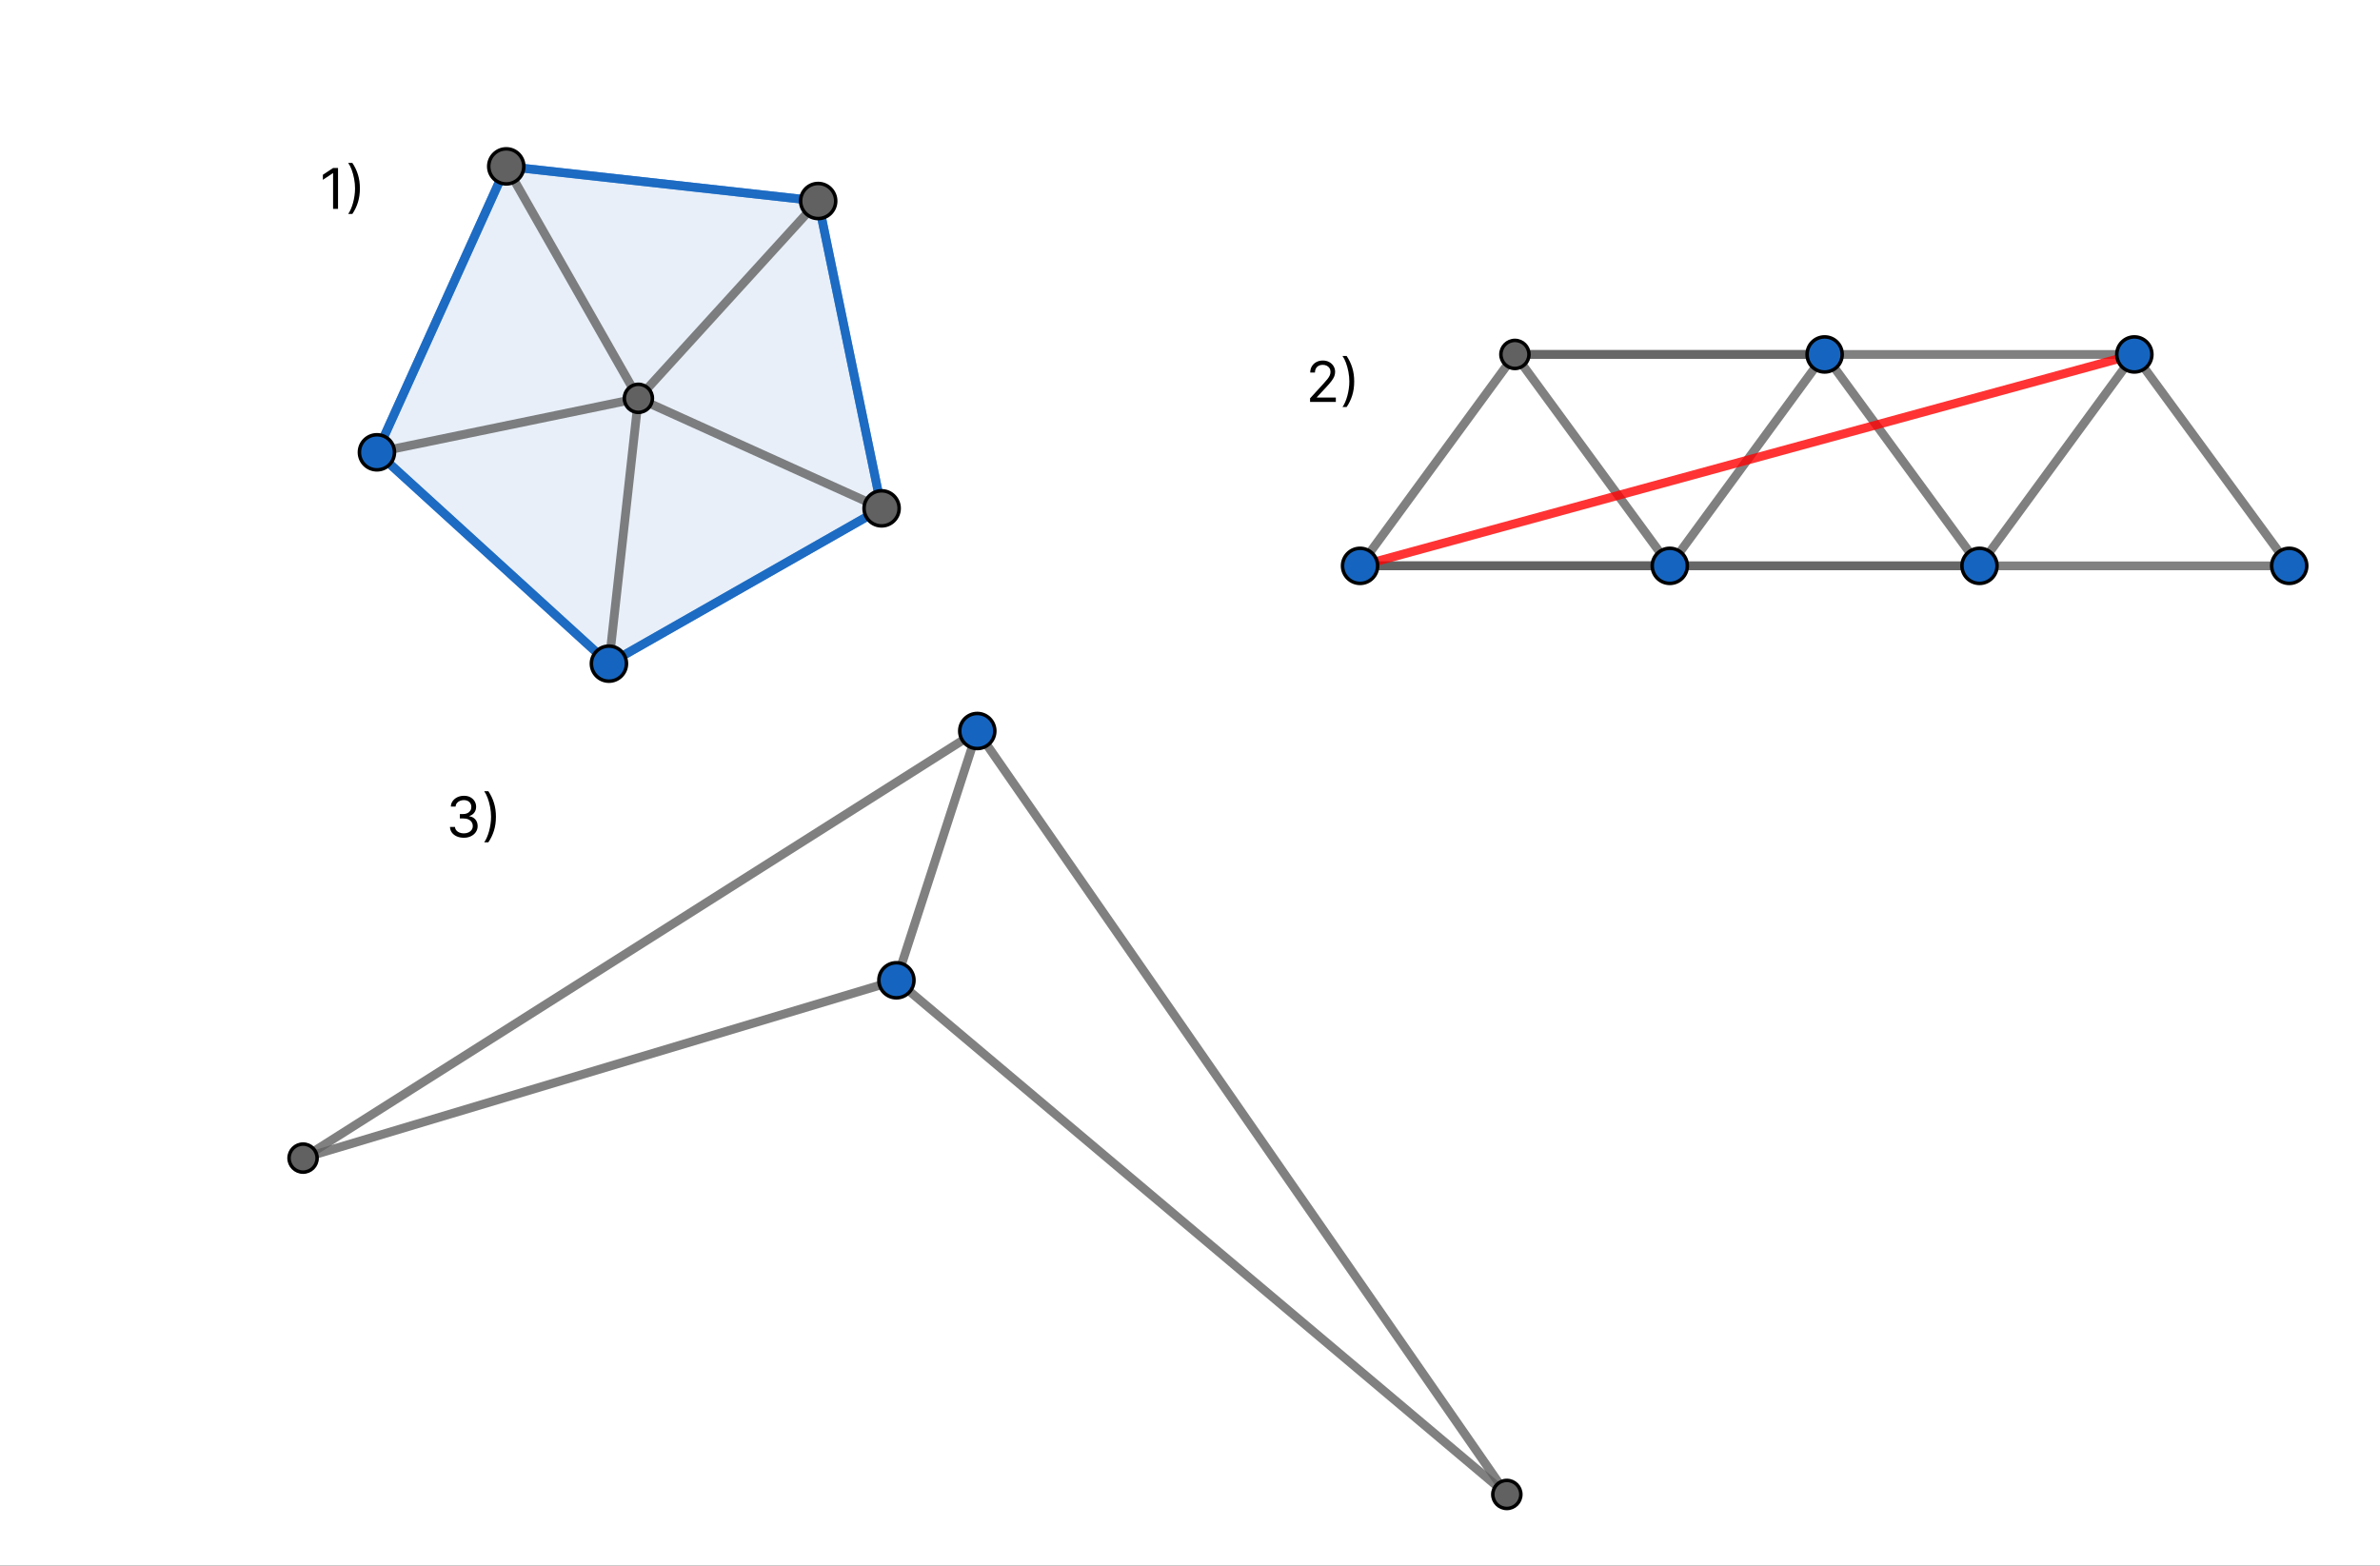 <svg width="678" height="446" viewBox="0 0 678 446" fill="none" xmlns="http://www.w3.org/2000/svg">
<rect x="0" y="0" width="678" height="446" fill="#333333" stroke="none"/>
<g clip-path="url(#clip0_358_508)">
<path d="M678 0H0V446H678V0Z" fill="white"/>
<path fill-rule="evenodd" clip-rule="evenodd" d="M107.383 128.852L173.464 189.059L251.146 144.817L233.074 57.266L144.223 47.399L107.383 128.852Z" fill="#1565C0" fill-opacity="0.098"/>
<path d="M107.383 128.852L173.464 189.059L251.146 144.817L233.074 57.266L144.223 47.399L107.383 128.852Z" stroke="#1565C0" stroke-opacity="0.8" stroke-width="2.5" stroke-miterlimit="10" stroke-linecap="round" stroke-linejoin="round"/>
<path d="M107.383 128.852L173.464 189.059" stroke="#1565C0" stroke-opacity="0.8" stroke-width="2.5" stroke-miterlimit="10" stroke-linecap="round" stroke-linejoin="round"/>
<path d="M173.465 189.059L251.146 144.817" stroke="#1565C0" stroke-opacity="0.8" stroke-width="2.5" stroke-miterlimit="10" stroke-linecap="round" stroke-linejoin="round"/>
<path d="M251.146 144.817L233.074 57.266" stroke="#1565C0" stroke-opacity="0.8" stroke-width="2.5" stroke-miterlimit="10" stroke-linecap="round" stroke-linejoin="round"/>
<path d="M233.073 57.266L144.223 47.399" stroke="#1565C0" stroke-opacity="0.8" stroke-width="2.5" stroke-miterlimit="10" stroke-linecap="round" stroke-linejoin="round"/>
<path d="M144.223 47.399L107.383 128.852" stroke="#1565C0" stroke-opacity="0.8" stroke-width="2.5" stroke-miterlimit="10" stroke-linecap="round" stroke-linejoin="round"/>
<path d="M107.383 128.851L181.858 113.479" stroke="#616161" stroke-opacity="0.8" stroke-width="2.5" stroke-miterlimit="10" stroke-linecap="round" stroke-linejoin="round"/>
<path d="M144.223 47.399L181.857 113.479" stroke="#616161" stroke-opacity="0.8" stroke-width="2.5" stroke-miterlimit="10" stroke-linecap="round" stroke-linejoin="round"/>
<path d="M233.073 57.266L181.857 113.479" stroke="#616161" stroke-opacity="0.8" stroke-width="2.5" stroke-miterlimit="10" stroke-linecap="round" stroke-linejoin="round"/>
<path d="M251.145 144.817L181.857 113.479" stroke="#616161" stroke-opacity="0.8" stroke-width="2.5" stroke-miterlimit="10" stroke-linecap="round" stroke-linejoin="round"/>
<path d="M173.465 189.059L181.858 113.479" stroke="#616161" stroke-opacity="0.8" stroke-width="2.5" stroke-miterlimit="10" stroke-linecap="round" stroke-linejoin="round"/>
<path d="M387.451 161.2H652.136" stroke="#616161" stroke-opacity="0.8" stroke-width="2.5" stroke-miterlimit="10" stroke-linecap="round" stroke-linejoin="round"/>
<path d="M387.451 161.2H563.908" stroke="#616161" stroke-opacity="0.8" stroke-width="2.5" stroke-miterlimit="10" stroke-linecap="round" stroke-linejoin="round"/>
<path d="M387.451 161.2H475.68" stroke="#616161" stroke-opacity="0.8" stroke-width="2.5" stroke-miterlimit="10" stroke-linecap="round" stroke-linejoin="round"/>
<path d="M387.451 161.2L431.565 100.973" stroke="#616161" stroke-opacity="0.8" stroke-width="2.5" stroke-miterlimit="10" stroke-linecap="round" stroke-linejoin="round"/>
<path d="M431.564 100.973L475.679 161.2" stroke="#616161" stroke-opacity="0.8" stroke-width="2.5" stroke-miterlimit="10" stroke-linecap="round" stroke-linejoin="round"/>
<path d="M431.564 100.973H608.021" stroke="#616161" stroke-opacity="0.8" stroke-width="2.5" stroke-miterlimit="10" stroke-linecap="round" stroke-linejoin="round"/>
<path d="M431.564 100.973H519.793" stroke="#616161" stroke-opacity="0.8" stroke-width="2.5" stroke-miterlimit="10" stroke-linecap="round" stroke-linejoin="round"/>
<path d="M475.68 161.2L519.794 100.973" stroke="#616161" stroke-opacity="0.8" stroke-width="2.5" stroke-miterlimit="10" stroke-linecap="round" stroke-linejoin="round"/>
<path d="M519.793 100.973L563.907 161.2" stroke="#616161" stroke-opacity="0.8" stroke-width="2.5" stroke-miterlimit="10" stroke-linecap="round" stroke-linejoin="round"/>
<path d="M563.908 161.2L608.022 100.973" stroke="#616161" stroke-opacity="0.8" stroke-width="2.5" stroke-miterlimit="10" stroke-linecap="round" stroke-linejoin="round"/>
<path d="M652.136 161.2L608.021 100.973" stroke="#616161" stroke-opacity="0.8" stroke-width="2.5" stroke-miterlimit="10" stroke-linecap="round" stroke-linejoin="round"/>
<path d="M387.451 161.2L608.022 100.973" stroke="#FF0000" stroke-opacity="0.8" stroke-width="2.5" stroke-miterlimit="10" stroke-linecap="round" stroke-linejoin="round"/>
<path d="M278.399 208.251L255.367 279.264" stroke="#616161" stroke-opacity="0.8" stroke-width="2.5" stroke-miterlimit="10" stroke-linecap="round" stroke-linejoin="round"/>
<path d="M86.34 329.924L278.4 208.251" stroke="#616161" stroke-opacity="0.8" stroke-width="2.5" stroke-miterlimit="10" stroke-linecap="round" stroke-linejoin="round"/>
<path d="M255.368 279.264L86.34 329.924" stroke="#616161" stroke-opacity="0.8" stroke-width="2.5" stroke-miterlimit="10" stroke-linecap="round" stroke-linejoin="round"/>
<path d="M278.4 208.251L429.255 425.739" stroke="#616161" stroke-opacity="0.8" stroke-width="2.5" stroke-miterlimit="10" stroke-linecap="round" stroke-linejoin="round"/>
<path d="M255.367 279.264L429.254 425.739" stroke="#616161" stroke-opacity="0.8" stroke-width="2.5" stroke-miterlimit="10" stroke-linecap="round" stroke-linejoin="round"/>
<path d="M112.383 128.852C112.383 131.613 110.144 133.852 107.383 133.852C104.621 133.852 102.383 131.613 102.383 128.852C102.383 126.09 104.621 123.852 107.383 123.852C110.144 123.852 112.383 126.09 112.383 128.852Z" fill="#1565C0"/>
<path d="M112.383 128.852C112.383 131.613 110.144 133.852 107.383 133.852C104.621 133.852 102.383 131.613 102.383 128.852C102.383 126.09 104.621 123.852 107.383 123.852C110.144 123.852 112.383 126.09 112.383 128.852Z" stroke="black" stroke-miterlimit="10" stroke-linecap="round" stroke-linejoin="round"/>
<path d="M178.465 189.059C178.465 191.821 176.226 194.059 173.465 194.059C170.703 194.059 168.465 191.821 168.465 189.059C168.465 186.298 170.703 184.059 173.465 184.059C176.226 184.059 178.465 186.298 178.465 189.059Z" fill="#1565C0"/>
<path d="M178.465 189.059C178.465 191.821 176.226 194.059 173.465 194.059C170.703 194.059 168.465 191.821 168.465 189.059C168.465 186.298 170.703 184.059 173.465 184.059C176.226 184.059 178.465 186.298 178.465 189.059Z" stroke="black" stroke-miterlimit="10" stroke-linecap="round" stroke-linejoin="round"/>
<path d="M256.145 144.817C256.145 147.579 253.906 149.817 251.145 149.817C248.383 149.817 246.145 147.579 246.145 144.817C246.145 142.056 248.383 139.817 251.145 139.817C253.906 139.817 256.145 142.056 256.145 144.817Z" fill="#616161"/>
<path d="M256.145 144.817C256.145 147.579 253.906 149.817 251.145 149.817C248.383 149.817 246.145 147.579 246.145 144.817C246.145 142.056 248.383 139.817 251.145 139.817C253.906 139.817 256.145 142.056 256.145 144.817Z" stroke="black" stroke-miterlimit="10" stroke-linecap="round" stroke-linejoin="round"/>
<path d="M238.074 57.266C238.074 60.028 235.836 62.266 233.074 62.266C230.313 62.266 228.074 60.028 228.074 57.266C228.074 54.505 230.313 52.266 233.074 52.266C235.836 52.266 238.074 54.505 238.074 57.266Z" fill="#616161"/>
<path d="M238.074 57.266C238.074 60.028 235.836 62.266 233.074 62.266C230.313 62.266 228.074 60.028 228.074 57.266C228.074 54.505 230.313 52.266 233.074 52.266C235.836 52.266 238.074 54.505 238.074 57.266Z" stroke="black" stroke-miterlimit="10" stroke-linecap="round" stroke-linejoin="round"/>
<path d="M149.223 47.399C149.223 50.161 146.984 52.399 144.223 52.399C141.461 52.399 139.223 50.161 139.223 47.399C139.223 44.638 141.461 42.399 144.223 42.399C146.984 42.399 149.223 44.638 149.223 47.399Z" fill="#616161"/>
<path d="M149.223 47.399C149.223 50.161 146.984 52.399 144.223 52.399C141.461 52.399 139.223 50.161 139.223 47.399C139.223 44.638 141.461 42.399 144.223 42.399C146.984 42.399 149.223 44.638 149.223 47.399Z" stroke="black" stroke-miterlimit="10" stroke-linecap="round" stroke-linejoin="round"/>
<path d="M185.857 113.479C185.857 115.688 184.067 117.479 181.857 117.479C179.648 117.479 177.857 115.688 177.857 113.479C177.857 111.269 179.648 109.479 181.857 109.479C184.067 109.479 185.857 111.269 185.857 113.479Z" fill="#616161"/>
<path d="M185.857 113.479C185.857 115.688 184.067 117.479 181.857 117.479C179.648 117.479 177.857 115.688 177.857 113.479C177.857 111.269 179.648 109.479 181.857 109.479C184.067 109.479 185.857 111.269 185.857 113.479Z" stroke="black" stroke-miterlimit="10" stroke-linecap="round" stroke-linejoin="round"/>
<path d="M392.451 161.2C392.451 163.961 390.213 166.2 387.451 166.2C384.69 166.2 382.451 163.961 382.451 161.2C382.451 158.439 384.69 156.2 387.451 156.2C390.213 156.2 392.451 158.439 392.451 161.2Z" fill="#1565C0"/>
<path d="M392.451 161.2C392.451 163.961 390.213 166.2 387.451 166.2C384.69 166.2 382.451 163.961 382.451 161.2C382.451 158.439 384.69 156.2 387.451 156.2C390.213 156.2 392.451 158.439 392.451 161.2Z" stroke="black" stroke-miterlimit="10" stroke-linecap="round" stroke-linejoin="round"/>
<path d="M657.137 161.2C657.137 163.961 654.898 166.2 652.137 166.2C649.375 166.2 647.137 163.961 647.137 161.2C647.137 158.439 649.375 156.2 652.137 156.2C654.898 156.2 657.137 158.439 657.137 161.2Z" fill="#1565C0"/>
<path d="M657.137 161.2C657.137 163.961 654.898 166.2 652.137 166.2C649.375 166.2 647.137 163.961 647.137 161.2C647.137 158.439 649.375 156.2 652.137 156.2C654.898 156.2 657.137 158.439 657.137 161.2Z" stroke="black" stroke-miterlimit="10" stroke-linecap="round" stroke-linejoin="round"/>
<path d="M568.908 161.2C568.908 163.961 566.67 166.2 563.908 166.2C561.147 166.2 558.908 163.961 558.908 161.2C558.908 158.439 561.147 156.2 563.908 156.2C566.67 156.2 568.908 158.439 568.908 161.2Z" fill="#1565C0"/>
<path d="M568.908 161.2C568.908 163.961 566.67 166.2 563.908 166.2C561.147 166.2 558.908 163.961 558.908 161.2C558.908 158.439 561.147 156.2 563.908 156.2C566.67 156.2 568.908 158.439 568.908 161.2Z" stroke="black" stroke-miterlimit="10" stroke-linecap="round" stroke-linejoin="round"/>
<path d="M480.68 161.2C480.68 163.961 478.441 166.2 475.68 166.2C472.918 166.2 470.68 163.961 470.68 161.2C470.68 158.439 472.918 156.2 475.68 156.2C478.441 156.2 480.68 158.439 480.68 161.2Z" fill="#1565C0"/>
<path d="M480.68 161.2C480.68 163.961 478.441 166.2 475.68 166.2C472.918 166.2 470.68 163.961 470.68 161.2C470.68 158.439 472.918 156.2 475.68 156.2C478.441 156.2 480.68 158.439 480.68 161.2Z" stroke="black" stroke-miterlimit="10" stroke-linecap="round" stroke-linejoin="round"/>
<path d="M435.564 100.973C435.564 103.182 433.774 104.973 431.564 104.973C429.355 104.973 427.564 103.182 427.564 100.973C427.564 98.764 429.355 96.973 431.564 96.973C433.774 96.973 435.564 98.764 435.564 100.973Z" fill="#616161"/>
<path d="M435.564 100.973C435.564 103.182 433.774 104.973 431.564 104.973C429.355 104.973 427.564 103.182 427.564 100.973C427.564 98.764 429.355 96.973 431.564 96.973C433.774 96.973 435.564 98.764 435.564 100.973Z" stroke="black" stroke-miterlimit="10" stroke-linecap="round" stroke-linejoin="round"/>
<path d="M613.021 100.973C613.021 103.735 610.783 105.973 608.021 105.973C605.26 105.973 603.021 103.735 603.021 100.973C603.021 98.212 605.26 95.973 608.021 95.973C610.783 95.973 613.021 98.212 613.021 100.973Z" fill="#1565C0"/>
<path d="M613.021 100.973C613.021 103.735 610.783 105.973 608.021 105.973C605.26 105.973 603.021 103.735 603.021 100.973C603.021 98.212 605.26 95.973 608.021 95.973C610.783 95.973 613.021 98.212 613.021 100.973Z" stroke="black" stroke-miterlimit="10" stroke-linecap="round" stroke-linejoin="round"/>
<path d="M524.793 100.973C524.793 103.735 522.554 105.973 519.793 105.973C517.032 105.973 514.793 103.735 514.793 100.973C514.793 98.212 517.032 95.973 519.793 95.973C522.554 95.973 524.793 98.212 524.793 100.973Z" fill="#1565C0"/>
<path d="M524.793 100.973C524.793 103.735 522.554 105.973 519.793 105.973C517.032 105.973 514.793 103.735 514.793 100.973C514.793 98.212 517.032 95.973 519.793 95.973C522.554 95.973 524.793 98.212 524.793 100.973Z" stroke="black" stroke-miterlimit="10" stroke-linecap="round" stroke-linejoin="round"/>
<path d="M283.4 208.251C283.4 211.012 281.162 213.251 278.4 213.251C275.639 213.251 273.4 211.012 273.4 208.251C273.4 205.489 275.639 203.251 278.4 203.251C281.162 203.251 283.4 205.489 283.4 208.251Z" fill="#1565C0"/>
<path d="M283.4 208.251C283.4 211.012 281.162 213.251 278.4 213.251C275.639 213.251 273.4 211.012 273.4 208.251C273.4 205.489 275.639 203.251 278.4 203.251C281.162 203.251 283.4 205.489 283.4 208.251Z" stroke="black" stroke-miterlimit="10" stroke-linecap="round" stroke-linejoin="round"/>
<path d="M260.367 279.264C260.367 282.025 258.129 284.264 255.367 284.264C252.606 284.264 250.367 282.025 250.367 279.264C250.367 276.502 252.606 274.264 255.367 274.264C258.129 274.264 260.367 276.502 260.367 279.264Z" fill="#1565C0"/>
<path d="M260.367 279.264C260.367 282.025 258.129 284.264 255.367 284.264C252.606 284.264 250.367 282.025 250.367 279.264C250.367 276.502 252.606 274.264 255.367 274.264C258.129 274.264 260.367 276.502 260.367 279.264Z" stroke="black" stroke-miterlimit="10" stroke-linecap="round" stroke-linejoin="round"/>
<path d="M90.34 329.924C90.34 332.133 88.549 333.924 86.34 333.924C84.131 333.924 82.34 332.133 82.34 329.924C82.34 327.715 84.131 325.924 86.34 325.924C88.549 325.924 90.34 327.715 90.34 329.924Z" fill="#616161"/>
<path d="M90.34 329.924C90.34 332.133 88.549 333.924 86.34 333.924C84.131 333.924 82.34 332.133 82.34 329.924C82.34 327.715 84.131 325.924 86.34 325.924C88.549 325.924 90.34 327.715 90.34 329.924Z" stroke="black" stroke-miterlimit="10" stroke-linecap="round" stroke-linejoin="round"/>
<path d="M433.256 425.739C433.256 427.948 431.465 429.739 429.256 429.739C427.047 429.739 425.256 427.948 425.256 425.739C425.256 423.53 427.047 421.739 429.256 421.739C431.465 421.739 433.256 423.53 433.256 425.739Z" fill="#616161"/>
<path d="M433.256 425.739C433.256 427.948 431.465 429.739 429.256 429.739C427.047 429.739 425.256 427.948 425.256 425.739C425.256 423.53 427.047 421.739 429.256 421.739C431.465 421.739 433.256 423.53 433.256 425.739Z" stroke="black" stroke-miterlimit="10" stroke-linecap="round" stroke-linejoin="round"/>
<path d="M373.205 114.5V113.477L377.045 109.273C377.496 108.78 377.867 108.352 378.159 107.989C378.451 107.621 378.667 107.277 378.807 106.955C378.951 106.629 379.023 106.288 379.023 105.932C379.023 105.523 378.924 105.169 378.727 104.869C378.534 104.57 378.269 104.339 377.932 104.176C377.595 104.013 377.216 103.932 376.795 103.932C376.348 103.932 375.958 104.025 375.625 104.21C375.295 104.392 375.04 104.648 374.858 104.977C374.68 105.307 374.591 105.693 374.591 106.136H373.25C373.25 105.455 373.407 104.856 373.722 104.341C374.036 103.826 374.464 103.424 375.006 103.136C375.551 102.848 376.163 102.705 376.841 102.705C377.523 102.705 378.127 102.848 378.653 103.136C379.18 103.424 379.593 103.812 379.892 104.301C380.191 104.79 380.341 105.333 380.341 105.932C380.341 106.36 380.263 106.778 380.108 107.188C379.956 107.593 379.691 108.045 379.312 108.545C378.938 109.042 378.417 109.648 377.75 110.364L375.136 113.159V113.25H380.545V114.5H373.205ZM385.778 108.682C385.778 110.114 385.591 111.432 385.216 112.636C384.845 113.837 384.313 114.943 383.619 115.955H382.438C382.71 115.58 382.964 115.117 383.199 114.568C383.438 114.023 383.646 113.424 383.824 112.773C384.002 112.117 384.14 111.441 384.239 110.744C384.341 110.044 384.392 109.356 384.392 108.682C384.392 107.78 384.305 106.866 384.131 105.938C383.956 105.009 383.722 104.148 383.426 103.352C383.131 102.557 382.801 101.909 382.438 101.409H383.619C384.313 102.42 384.845 103.528 385.216 104.733C385.591 105.934 385.778 107.25 385.778 108.682Z" fill="black"/>
<path d="M96.296 47.864V59.5H94.886V49.341H94.818L91.977 51.227V49.795L94.886 47.864H96.296ZM102.528 53.682C102.528 55.114 102.341 56.432 101.966 57.636C101.595 58.837 101.063 59.943 100.369 60.955H99.188C99.46 60.58 99.714 60.117 99.949 59.568C100.188 59.023 100.396 58.424 100.574 57.773C100.752 57.117 100.89 56.441 100.989 55.744C101.091 55.044 101.142 54.356 101.142 53.682C101.142 52.78 101.055 51.865 100.881 50.938C100.706 50.01 100.472 49.148 100.176 48.352C99.881 47.557 99.551 46.909 99.188 46.409H100.369C101.063 47.42 101.595 48.528 101.966 49.733C102.341 50.934 102.528 52.25 102.528 53.682Z" fill="black"/>
<path d="M132.136 238.659C131.386 238.659 130.718 238.53 130.131 238.273C129.547 238.015 129.083 237.657 128.739 237.199C128.398 236.737 128.212 236.201 128.182 235.591H129.614C129.644 235.966 129.773 236.29 130 236.562C130.227 236.831 130.525 237.04 130.892 237.188C131.259 237.335 131.667 237.409 132.114 237.409C132.614 237.409 133.057 237.322 133.443 237.148C133.83 236.973 134.133 236.731 134.352 236.42C134.572 236.11 134.682 235.75 134.682 235.341C134.682 234.913 134.576 234.536 134.364 234.21C134.152 233.881 133.841 233.623 133.432 233.438C133.023 233.252 132.523 233.159 131.932 233.159H131V231.909H131.932C132.394 231.909 132.799 231.826 133.148 231.659C133.5 231.492 133.775 231.258 133.972 230.955C134.172 230.652 134.273 230.295 134.273 229.886C134.273 229.492 134.186 229.15 134.011 228.858C133.837 228.566 133.591 228.339 133.273 228.176C132.958 228.013 132.587 227.932 132.159 227.932C131.758 227.932 131.379 228.006 131.023 228.153C130.67 228.297 130.383 228.508 130.159 228.784C129.936 229.057 129.814 229.386 129.795 229.773H128.432C128.455 229.163 128.638 228.629 128.983 228.17C129.328 227.708 129.778 227.348 130.335 227.091C130.896 226.833 131.511 226.705 132.182 226.705C132.902 226.705 133.519 226.85 134.034 227.142C134.549 227.43 134.945 227.811 135.222 228.284C135.498 228.758 135.636 229.269 135.636 229.818C135.636 230.473 135.464 231.032 135.119 231.494C134.778 231.956 134.314 232.277 133.727 232.455V232.545C134.462 232.667 135.036 232.979 135.449 233.483C135.862 233.983 136.068 234.602 136.068 235.341C136.068 235.973 135.896 236.542 135.551 237.045C135.21 237.545 134.744 237.939 134.153 238.227C133.563 238.515 132.89 238.659 132.136 238.659ZM141.278 232.682C141.278 234.114 141.091 235.432 140.716 236.636C140.345 237.837 139.813 238.943 139.119 239.955H137.938C138.21 239.58 138.464 239.117 138.699 238.568C138.938 238.023 139.146 237.424 139.324 236.773C139.502 236.117 139.64 235.441 139.739 234.744C139.841 234.044 139.892 233.356 139.892 232.682C139.892 231.78 139.805 230.866 139.631 229.938C139.456 229.009 139.222 228.148 138.926 227.352C138.631 226.557 138.301 225.909 137.938 225.409H139.119C139.813 226.42 140.345 227.528 140.716 228.733C141.091 229.934 141.278 231.25 141.278 232.682Z" fill="black"/>
</g>
<defs>
<clipPath id="clip0_358_508">
<rect width="678" height="446" fill="white"/>
</clipPath>
</defs>
</svg>
